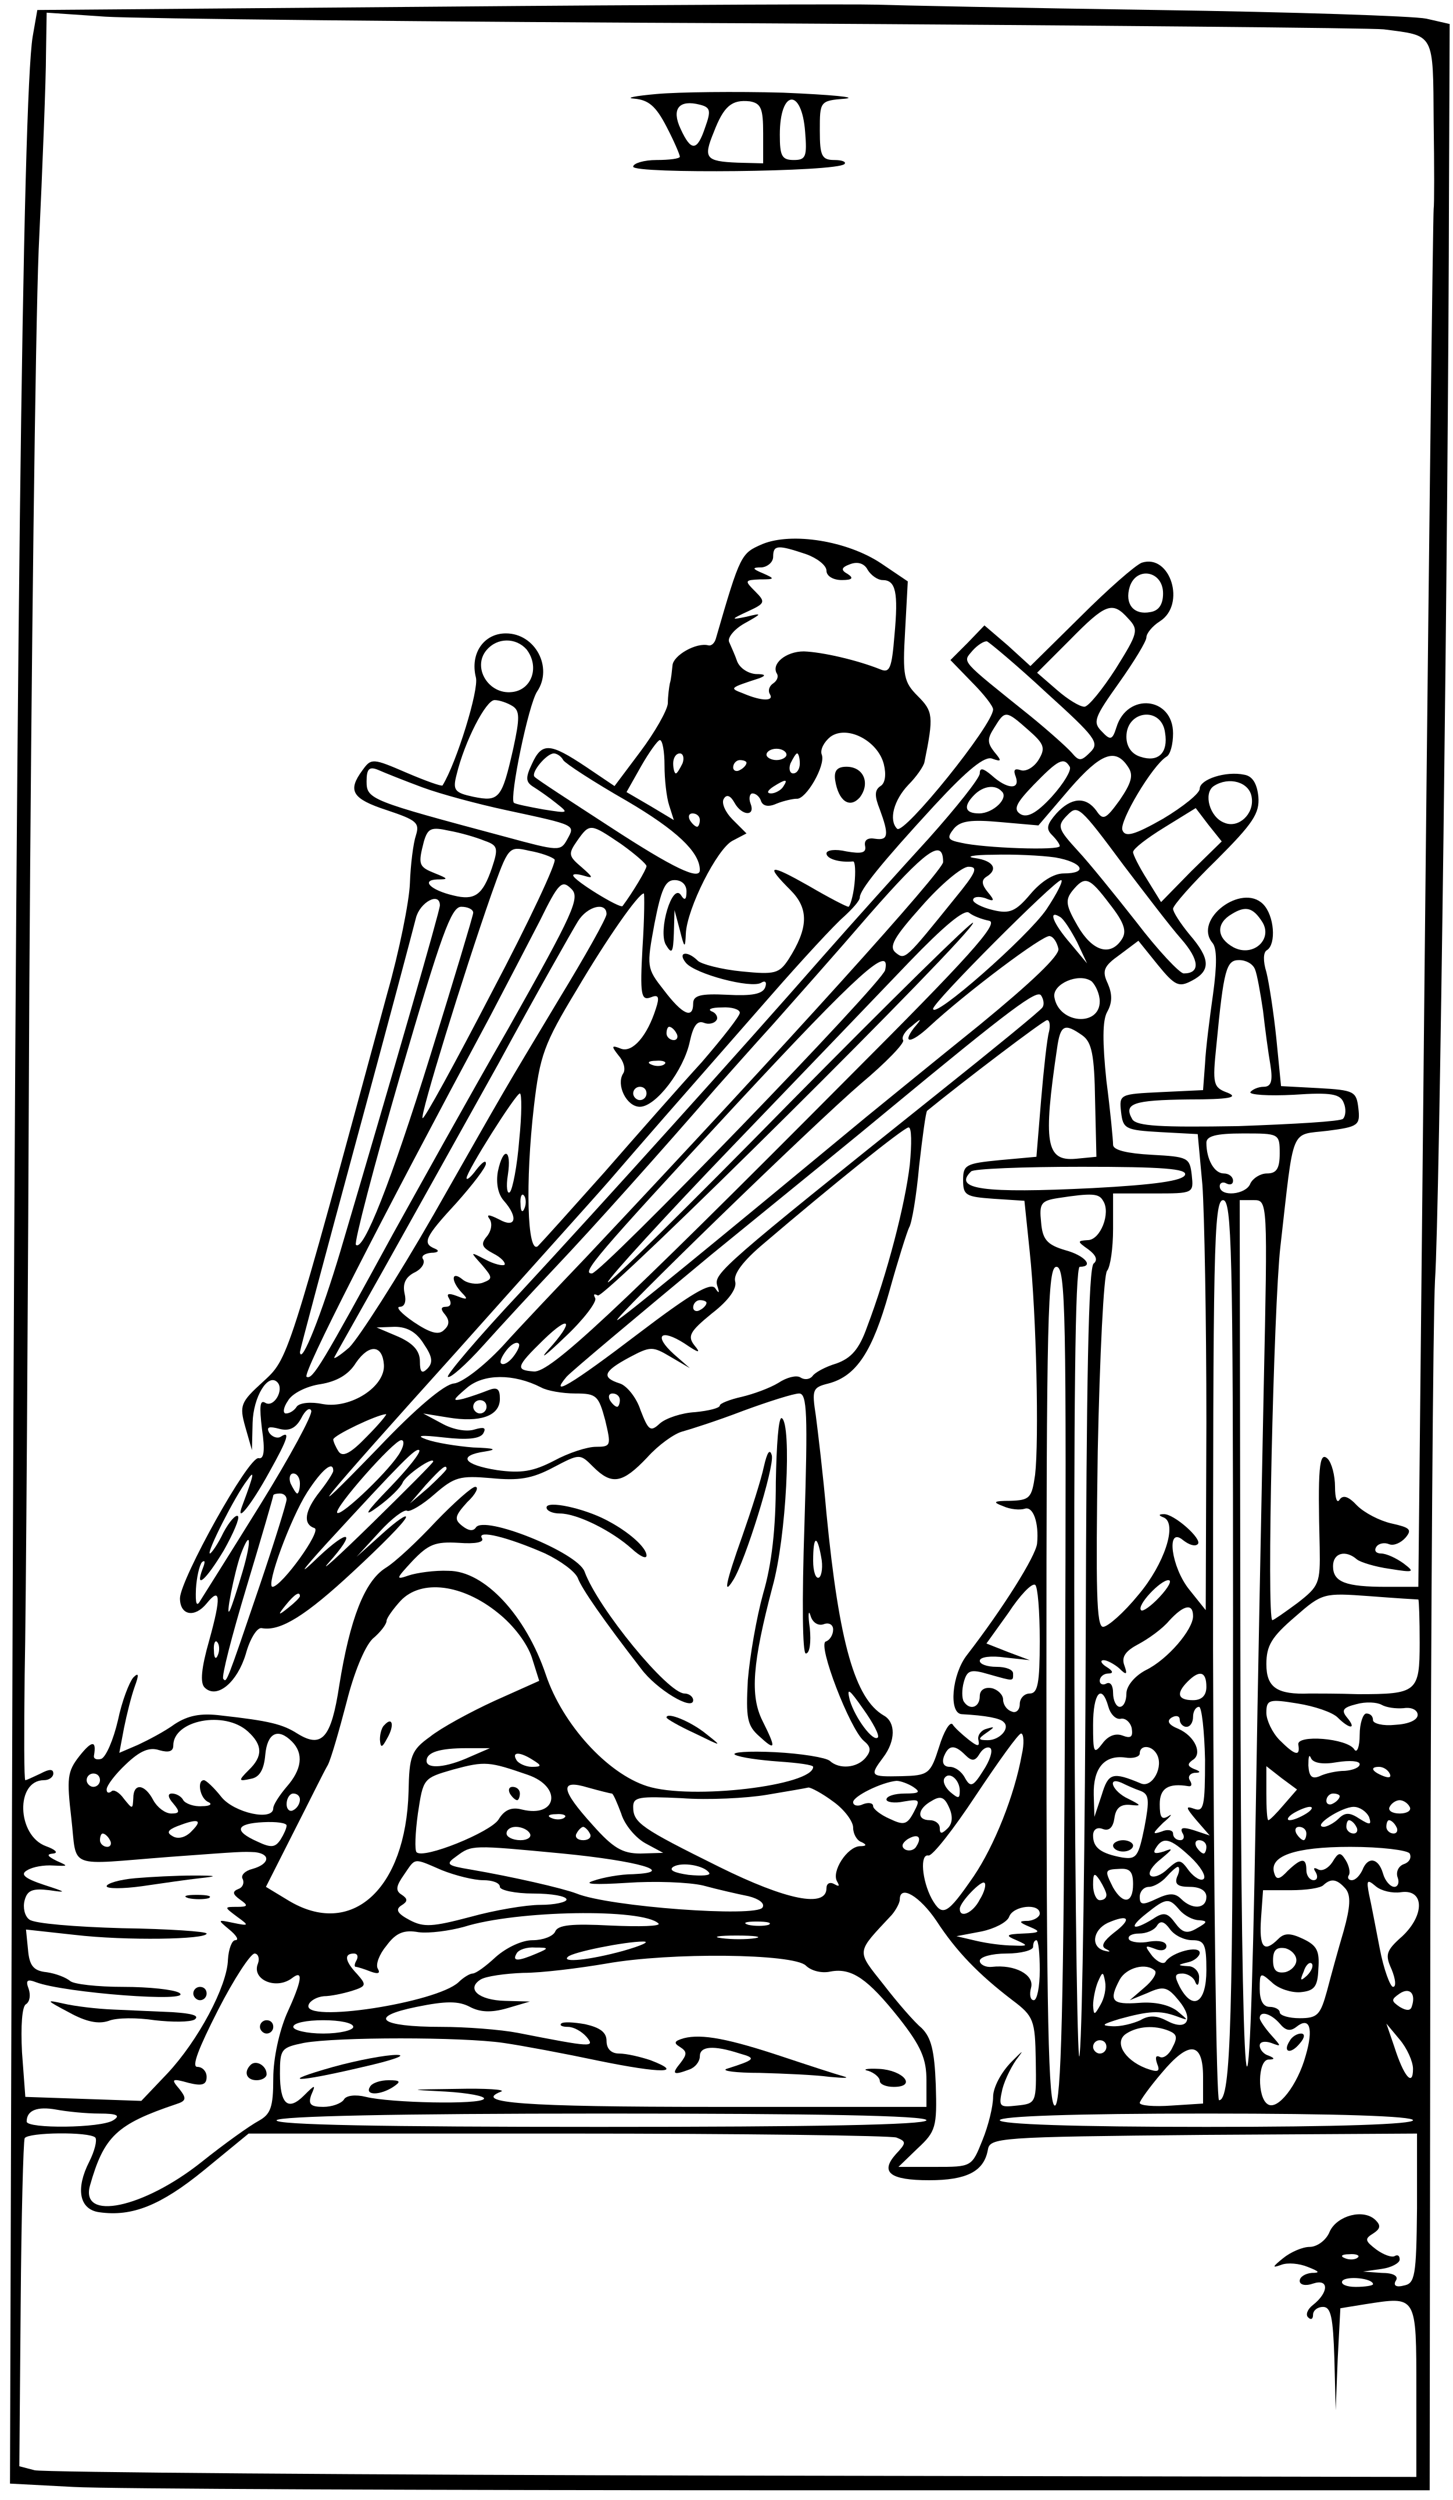 <?xml version="1.0" standalone="no"?>
<!DOCTYPE svg PUBLIC "-//W3C//DTD SVG 20010904//EN"
 "http://www.w3.org/TR/2001/REC-SVG-20010904/DTD/svg10.dtd">
<svg version="1.0" xmlns="http://www.w3.org/2000/svg"
 width="218pt" height="375pt" viewBox="0 0 218 375"
 preserveAspectRatio="xMidYMid meet">
<g transform="translate(0,375) scale(0.1,-0.1)"
fill="#000000" stroke="none">
<path d="M660 3740 l-604 -5 -7 -40 c-15 -93 -26 -961 -31 -2655 l-3 -1015 95
-5 c52 -3 532 -5 1065 -5 l970 0 1 855 c1 470 4 902 7 960 7 102 20 1131 21
1635 l1 249 -35 8 c-19 4 -201 10 -405 13 -203 3 -392 7 -420 8 -27 1 -322 0
-655 -3z m485 -25 c495 -3 914 -7 931 -9 77 -10 74 -4 75 -139 1 -67 1 -125 0
-130 -1 -8 -8 -558 -17 -1479 l-6 -588 -48 0 c-61 0 -80 7 -80 31 0 20 19 25
36 10 5 -4 27 -11 49 -14 37 -6 38 -5 21 8 -11 8 -26 15 -34 15 -7 0 -11 4 -7
10 3 5 12 7 19 4 7 -3 18 2 25 10 10 12 6 15 -21 21 -18 4 -41 16 -52 27 -13
14 -21 16 -26 9 -4 -7 -7 2 -7 19 0 17 -5 36 -11 42 -13 13 -15 -16 -12 -133
1 -54 -1 -58 -33 -83 -19 -14 -36 -26 -38 -26 -9 0 2 473 12 560 21 184 14
167 71 174 46 6 49 8 46 34 -3 25 -6 27 -60 30 l-56 3 -7 71 c-4 39 -11 84
-15 100 -5 16 -5 30 1 33 14 9 11 52 -6 69 -32 32 -105 -23 -76 -58 7 -8 7
-33 1 -77 -5 -35 -11 -82 -12 -104 l-3 -40 -63 -3 c-62 -3 -63 -3 -60 -30 3
-25 6 -27 59 -30 l56 -3 7 -76 c3 -42 6 -202 6 -357 l-1 -281 -24 30 c-28 34
-36 97 -10 75 9 -7 18 -10 22 -6 8 7 -36 46 -51 45 -8 0 -8 -2 0 -5 21 -9 1
-70 -38 -116 -22 -27 -46 -48 -53 -48 -10 0 -11 54 -8 263 3 144 9 266 14 271
5 6 9 34 9 63 l0 53 61 0 c60 0 60 0 57 28 -3 26 -6 27 -60 30 -37 2 -58 7
-58 15 0 7 -4 50 -10 96 -6 58 -6 90 1 103 8 14 8 27 1 43 -9 19 -6 26 18 43
l28 21 29 -36 c26 -32 32 -34 51 -24 29 15 28 33 -3 69 -14 17 -25 34 -25 39
0 5 29 38 65 73 55 55 65 70 63 95 -2 20 -9 31 -21 33 -28 6 -67 -7 -67 -21 0
-7 -25 -27 -55 -45 -44 -25 -57 -28 -61 -17 -5 13 45 97 66 110 6 3 10 19 10
35 0 55 -69 62 -85 9 -6 -19 -9 -20 -22 -6 -14 14 -11 21 26 73 22 31 41 62
41 68 0 6 9 17 20 24 40 25 16 102 -27 88 -10 -4 -51 -40 -92 -81 l-75 -74
-34 31 -35 30 -25 -26 -26 -26 32 -33 c18 -18 32 -36 32 -41 0 -23 -134 -189
-144 -179 -13 13 -5 43 17 66 12 12 23 28 24 34 14 69 13 76 -10 99 -21 21
-23 30 -19 98 l4 74 -40 27 c-51 34 -134 47 -178 29 -32 -14 -33 -14 -70 -142
-2 -7 -7 -11 -11 -10 -18 5 -53 -15 -54 -30 -1 -9 -2 -21 -4 -27 -1 -5 -3 -19
-3 -30 -1 -11 -20 -44 -41 -72 l-39 -52 -43 29 c-54 36 -66 37 -81 4 -10 -21
-9 -27 2 -34 8 -5 24 -16 35 -25 19 -15 18 -15 -20 -9 -22 4 -42 8 -44 10 -7
7 22 148 35 167 24 36 -3 87 -47 87 -33 0 -54 -30 -45 -66 5 -18 -29 -128 -50
-162 -1 -2 -26 7 -54 19 -51 22 -53 22 -66 4 -23 -31 -16 -43 36 -60 45 -15
50 -19 44 -38 -4 -12 -8 -44 -9 -72 -1 -27 -16 -102 -34 -165 -151 -557 -148
-547 -187 -583 -33 -30 -35 -35 -26 -67 l10 -35 1 41 c1 39 23 75 37 61 11
-11 -5 -39 -18 -31 -8 5 -9 -5 -5 -39 5 -33 3 -46 -5 -44 -15 3 -117 -181
-118 -210 0 -26 22 -30 40 -8 21 26 22 10 4 -55 -12 -42 -14 -64 -7 -71 18
-18 49 7 62 51 6 22 17 40 24 38 28 -5 66 19 137 85 41 38 77 74 79 81 2 6
-14 -5 -35 -24 l-39 -35 34 37 c19 21 38 35 42 32 4 -2 23 9 41 25 30 26 38
28 85 24 41 -4 61 -1 93 16 40 21 40 21 60 1 28 -28 44 -25 81 14 17 19 41 36
53 39 11 3 52 16 91 31 38 14 76 26 84 26 12 0 13 -31 8 -195 -4 -118 -3 -195
2 -195 6 0 8 17 6 38 -3 20 -2 29 1 19 3 -11 12 -16 20 -13 8 3 14 -1 14 -8 0
-8 -5 -16 -11 -18 -13 -4 36 -131 57 -149 11 -9 11 -15 3 -25 -13 -16 -40 -18
-54 -5 -6 5 -43 11 -82 13 -40 2 -67 0 -60 -4 8 -4 37 -8 65 -10 29 -2 52 -5
52 -8 0 -28 -183 -50 -249 -29 -60 19 -127 93 -152 167 -30 89 -92 156 -146
156 -21 1 -48 -3 -60 -7 -20 -7 -19 -5 6 22 24 25 34 29 69 27 26 -2 39 1 35
7 -8 13 38 2 95 -23 23 -11 45 -27 49 -37 6 -16 37 -61 95 -136 23 -31 78 -64
78 -47 0 5 -6 10 -13 10 -25 0 -130 128 -150 183 -11 29 -151 85 -163 66 -4
-6 -11 -5 -20 2 -13 10 -12 15 7 36 13 12 18 23 12 23 -5 0 -32 -24 -59 -52
-27 -29 -61 -61 -76 -70 -31 -20 -53 -76 -69 -176 -12 -79 -26 -95 -63 -72
-22 14 -42 19 -114 27 -31 4 -50 0 -70 -13 -15 -11 -40 -24 -55 -31 l-28 -12
7 37 c4 20 11 48 16 62 7 19 6 22 -2 14 -6 -7 -17 -35 -23 -64 -7 -30 -18 -55
-25 -58 -7 -2 -12 0 -11 5 4 23 -3 23 -22 -1 -18 -23 -19 -33 -12 -93 9 -78
-9 -70 148 -58 109 8 108 8 128 7 24 -3 21 -18 -4 -25 -12 -3 -18 -10 -15 -15
3 -6 0 -13 -6 -15 -10 -4 -9 -8 2 -16 13 -9 12 -11 -4 -11 -20 0 -20 0 0 -15
18 -13 18 -14 -6 -9 -24 5 -24 5 -6 -10 11 -9 15 -16 9 -16 -5 0 -10 -13 -11
-29 -1 -40 -45 -122 -91 -171 l-39 -41 -87 3 -87 3 -5 67 c-2 39 0 69 6 72 6
4 7 14 4 23 -5 13 -2 15 11 10 42 -16 238 -31 215 -16 -8 5 -46 9 -84 9 -39 0
-75 4 -80 9 -6 5 -21 11 -35 13 -20 2 -26 10 -28 34 l-3 30 73 -8 c77 -9 198
-7 198 2 0 3 -57 7 -127 8 -70 2 -132 7 -139 13 -7 5 -10 18 -7 29 4 15 12 18
37 15 27 -4 26 -3 -8 8 -30 10 -36 16 -25 22 8 5 25 8 39 7 23 -1 23 -1 5 7
-14 7 -16 10 -5 11 8 1 3 6 -11 11 -44 16 -46 99 -3 99 8 0 14 5 14 10 0 7 -6
7 -19 0 -11 -5 -21 -10 -23 -10 -2 0 -2 71 -1 158 2 86 5 551 7 1032 3 481 9
979 14 1105 6 127 11 258 11 293 l1 63 88 -6 c48 -3 492 -8 987 -10z m64 -796
c17 -6 31 -17 31 -25 0 -8 10 -14 23 -14 16 0 18 3 9 9 -11 6 -10 10 4 15 11
4 21 1 26 -9 5 -8 15 -15 22 -15 20 0 24 -18 18 -83 -4 -49 -7 -57 -21 -51
-35 14 -87 26 -115 27 -27 0 -50 -19 -40 -34 2 -4 0 -10 -6 -14 -6 -4 -8 -11
-5 -16 7 -11 -12 -11 -40 1 -21 8 -21 8 25 23 10 4 8 6 -6 6 -12 1 -24 9 -28
19 -3 9 -9 22 -12 29 -3 6 7 19 23 28 27 15 27 16 3 10 -24 -5 -24 -4 2 8 26
12 27 14 11 30 -16 16 -16 17 7 18 23 0 23 1 5 9 -17 7 -17 9 -2 9 9 1 17 8
17 16 0 18 7 18 49 4z m536 -59 c0 -16 -6 -26 -19 -28 -25 -5 -39 12 -31 38
10 31 50 24 50 -10z m-52 -38 c16 -17 14 -22 -19 -75 -20 -31 -41 -57 -47 -57
-7 0 -25 11 -41 25 l-30 26 49 49 c54 55 64 59 88 32z m-903 -46 c20 -26 8
-61 -22 -64 -35 -4 -60 37 -38 63 16 19 44 19 60 1z m780 -65 c74 -67 80 -75
66 -89 -14 -14 -17 -14 -28 -1 -7 8 -35 33 -62 55 -107 86 -102 80 -87 98 8 9
18 15 22 14 4 -2 45 -36 89 -77z m-801 -20 c11 -7 11 -18 1 -64 -17 -75 -21
-80 -60 -72 -28 6 -31 10 -25 33 12 50 44 112 57 112 7 0 19 -4 27 -9z m774
-36 c24 -21 26 -27 15 -45 -7 -11 -19 -18 -27 -15 -9 3 -11 0 -7 -10 7 -20
-13 -19 -36 2 -13 11 -18 12 -18 3 0 -7 -35 -51 -77 -98 -43 -47 -114 -126
-158 -176 -126 -144 -330 -370 -454 -504 -63 -67 -112 -125 -109 -127 3 -3 27
18 53 47 26 29 75 82 109 118 55 58 157 172 241 269 17 19 55 62 85 95 30 34
95 107 144 164 85 97 111 116 111 79 0 -13 -230 -268 -535 -592 -42 -44 -99
-104 -126 -134 -29 -31 -61 -55 -73 -56 -14 -1 -57 -37 -113 -96 -128 -132
-91 -87 118 145 98 110 201 224 228 255 50 58 91 105 241 276 48 55 98 109
111 120 13 12 24 24 24 29 0 11 31 50 112 138 50 54 76 75 87 70 14 -5 14 -3
3 10 -11 14 -11 20 0 37 16 26 17 26 51 -4z m205 -4 c5 -30 -10 -45 -37 -36
-13 4 -21 15 -21 30 0 40 53 46 58 6z m-422 -47 c4 -16 2 -29 -5 -33 -9 -6 -9
-15 -1 -35 14 -38 13 -47 -7 -44 -11 2 -17 -2 -15 -11 2 -10 -5 -12 -28 -8
-17 4 -30 2 -30 -3 0 -8 19 -14 40 -12 3 0 4 -15 2 -34 -2 -19 -7 -34 -9 -34
-3 0 -30 14 -59 31 -60 34 -67 33 -28 -6 28 -28 27 -57 -3 -104 -14 -21 -20
-23 -70 -18 -31 3 -61 11 -66 16 -16 16 -31 13 -18 -3 14 -17 98 -39 113 -30
6 4 9 1 6 -7 -4 -10 -20 -13 -57 -11 -40 2 -51 -1 -51 -13 0 -24 -16 -17 -44
20 -26 33 -26 35 -14 100 10 51 16 65 30 65 11 0 18 -7 18 -17 0 -13 -3 -14
-8 -6 -13 21 -35 -53 -23 -74 9 -15 11 -12 12 17 l1 35 8 -30 c7 -28 8 -28 9
-5 2 38 47 127 70 139 l21 11 -21 21 c-11 11 -17 25 -13 31 4 7 10 5 16 -6 11
-20 32 -21 24 -1 -3 8 -1 15 3 15 5 0 11 -5 13 -12 3 -7 11 -9 24 -3 10 4 24
7 29 7 14 -2 44 50 38 66 -3 7 3 19 13 27 25 18 71 -6 80 -41z m-329 -2 c0
-21 3 -48 7 -60 l7 -22 -35 21 -36 21 22 39 c12 21 25 39 28 39 4 0 7 -17 7
-38z m183 16 c0 -4 -7 -8 -15 -8 -8 0 -15 4 -15 8 0 5 7 9 15 9 8 0 15 -4 15
-9z m-335 -8 c3 -5 46 -33 95 -61 75 -44 110 -77 110 -104 0 -16 -40 3 -135
65 -60 39 -111 72 -113 75 -6 6 18 35 29 35 4 0 11 -4 14 -10z m179 -5 c-4 -8
-8 -15 -10 -15 -2 0 -4 7 -4 15 0 8 4 15 10 15 5 0 7 -7 4 -15z m176 0 c0 -8
-4 -15 -10 -15 -5 0 -7 7 -4 15 4 8 8 15 10 15 2 0 4 -7 4 -15z m493 -6 c8
-12 4 -24 -13 -49 -21 -29 -25 -31 -35 -16 -16 22 -38 20 -60 -4 -14 -16 -16
-23 -7 -32 7 -7 12 -14 12 -17 0 -7 -114 -3 -148 5 -20 4 -22 7 -11 21 10 12
26 14 70 10 l57 -5 47 55 c47 54 69 62 88 32z m-573 7 c0 -3 -4 -8 -10 -11 -5
-3 -10 -1 -10 4 0 6 5 11 10 11 6 0 10 -2 10 -4z m485 -6 c3 -5 -9 -25 -27
-45 -23 -25 -37 -32 -47 -26 -11 7 -7 16 20 44 37 38 45 42 54 27z m-971 -31
c27 -10 83 -25 125 -34 107 -23 104 -22 92 -44 -10 -18 -12 -18 -93 4 -202 54
-208 56 -208 83 0 19 4 23 18 17 9 -4 39 -16 66 -26z m541 1 c-3 -5 -12 -10
-18 -10 -7 0 -6 4 3 10 19 12 23 12 15 0z m703 -16 c4 -25 -20 -47 -41 -38
-22 8 -32 44 -16 55 23 15 54 6 57 -17z m-375 9 c11 -10 -13 -33 -34 -33 -22
0 -24 11 -7 28 13 13 31 16 41 5z m183 -111 c32 -42 70 -92 86 -110 28 -32 29
-52 4 -52 -6 0 -39 35 -71 77 -33 42 -72 90 -87 106 -31 34 -33 38 -16 55 15
15 18 13 84 -76z m101 -9 l-45 -46 -21 34 c-12 19 -21 37 -21 41 0 5 21 21 47
37 l47 29 19 -25 20 -25 -46 -45z m-737 77 c0 -5 -2 -10 -4 -10 -3 0 -8 5 -11
10 -3 6 -1 10 4 10 6 0 11 -4 11 -10z m-323 -31 c20 -7 21 -11 11 -41 -14 -41
-26 -49 -58 -41 -34 8 -49 23 -24 24 17 0 17 1 -3 9 -25 10 -26 13 -17 48 6
20 11 22 38 16 17 -3 41 -10 53 -15z m205 -5 c21 -15 38 -30 38 -33 0 -5 -21
-40 -36 -60 -4 -4 -74 39 -74 46 0 3 8 2 18 -1 13 -4 11 -1 -5 13 -20 17 -21
20 -7 40 19 27 20 26 66 -5z m-100 -23 c4 -3 -38 -93 -94 -199 -55 -106 -102
-192 -104 -189 -4 4 61 215 103 335 26 73 26 73 57 66 17 -3 34 -9 38 -13z
m751 3 c41 -7 51 -24 13 -24 -15 0 -34 -12 -50 -31 -22 -26 -31 -30 -56 -24
-17 4 -30 11 -30 15 0 5 8 6 18 3 14 -6 15 -4 4 9 -9 11 -10 18 -2 23 18 11
11 24 -17 28 -16 2 -3 5 27 5 30 1 72 -1 93 -4z m-150 -61 c-75 -93 -75 -93
-89 -82 -11 9 -3 23 39 70 28 32 60 59 70 59 15 0 12 -8 -20 -47z m-670 -195
c-61 -106 -138 -245 -173 -308 -107 -196 -121 -220 -130 -215 -7 4 108 229
275 540 23 44 57 109 75 144 28 57 33 62 47 48 14 -13 4 -35 -94 -209z m807
178 c-28 -41 -170 -166 -170 -149 0 10 182 192 192 193 4 0 -6 -20 -22 -44z
m95 8 c22 -28 26 -41 18 -53 -17 -26 -44 -18 -66 20 -18 31 -19 39 -8 53 19
23 25 21 56 -20z m-701 -65 c-4 -71 -2 -80 12 -75 12 5 14 1 8 -17 -13 -41
-35 -66 -52 -60 -15 6 -15 4 -4 -10 8 -9 11 -21 7 -27 -11 -17 5 -50 25 -50
24 0 66 55 75 98 5 23 11 32 21 28 7 -3 16 -1 19 4 3 4 -1 11 -7 13 -7 3 -1 6
15 6 15 1 27 -3 27 -8 0 -5 -26 -38 -57 -74 -32 -35 -98 -110 -146 -165 -49
-55 -94 -105 -100 -111 -16 -13 -19 96 -6 209 9 77 15 94 64 175 46 78 93 145
101 145 1 0 1 -36 -2 -81z m-304 63 c0 -8 -69 -247 -150 -521 -27 -90 -58
-170 -60 -149 0 3 38 145 84 315 46 169 86 320 90 336 6 24 36 40 36 19z m50
-11 c0 -4 -29 -100 -64 -213 -60 -193 -101 -296 -112 -285 -3 3 27 118 67 256
61 209 76 251 91 251 10 0 18 -4 18 -9z m200 -2 c0 -6 -32 -63 -71 -127 -90
-150 -73 -121 -188 -323 -55 -96 -113 -186 -127 -200 -15 -13 -25 -19 -22 -14
3 6 36 64 73 130 37 66 115 206 173 310 57 105 111 200 119 213 14 23 43 30
43 11z m574 -10 c16 -3 -32 -56 -210 -234 -355 -357 -449 -444 -473 -442 -28
2 -27 7 14 47 41 40 47 29 8 -14 -15 -17 -4 -9 24 18 29 27 49 54 46 59 -3 6
-2 7 4 4 10 -6 563 543 563 559 0 5 -124 -117 -276 -271 -151 -154 -274 -275
-272 -268 2 7 86 99 188 205 102 106 221 230 264 275 52 54 83 80 90 74 6 -5
20 -10 30 -12z m410 -2 c16 -26 -14 -53 -43 -38 -26 14 -27 36 -3 50 21 13 32
10 46 -12z m-278 -30 l15 -32 -25 30 c-26 30 -34 51 -16 40 6 -3 17 -21 26
-38z m-28 -10 c2 -10 -40 -50 -118 -114 -67 -54 -143 -116 -170 -138 -233
-193 -370 -305 -374 -305 -8 0 296 295 366 355 37 31 66 61 63 65 -3 4 3 14
13 21 15 13 16 12 3 -3 -18 -24 -4 -23 23 2 55 51 172 139 181 136 6 -1 11
-10 13 -19z m-260 -32 c-4 -19 -426 -455 -440 -455 -16 0 3 23 217 254 184
198 232 241 223 201z m555 1 c3 -7 8 -35 12 -62 3 -27 8 -64 11 -81 4 -25 1
-33 -10 -33 -8 0 -17 -4 -20 -8 -2 -4 27 -6 65 -4 57 4 70 1 75 -12 4 -9 3
-20 -1 -24 -3 -4 -74 -8 -157 -11 -117 -2 -152 0 -159 10 -14 24 1 29 84 30
61 0 76 3 59 10 -22 8 -23 13 -17 71 11 115 15 128 34 128 11 0 21 -6 24 -14z
m-233 -48 c0 -38 -61 -34 -68 6 -4 20 37 38 56 24 6 -6 12 -19 12 -30z m-86
-9 c-2 -4 -73 -62 -157 -129 -324 -259 -336 -270 -331 -288 4 -12 3 -13 -3 -4
-7 9 -36 -8 -115 -68 -101 -77 -135 -97 -108 -65 7 8 105 90 217 183 113 92
231 188 262 214 191 158 227 184 233 175 4 -6 5 -14 2 -18z m10 -36 c-3 -10
-8 -56 -12 -103 l-7 -85 -55 -5 c-51 -5 -55 -7 -55 -30 0 -23 4 -25 46 -28
l46 -3 8 -77 c10 -94 14 -283 8 -334 -5 -35 -8 -38 -37 -39 -26 0 -27 -2 -11
-8 11 -5 25 -6 32 -4 13 5 22 -21 19 -52 -2 -19 -51 -97 -105 -167 -23 -29
-28 -88 -8 -89 36 -2 58 -6 63 -12 10 -9 -6 -27 -24 -27 -15 0 -15 2 -2 11 13
9 13 10 0 6 -8 -2 -14 -10 -12 -17 2 -10 -1 -10 -15 1 -10 8 -21 18 -24 23 -4
4 -13 -11 -20 -34 -13 -41 -16 -43 -57 -44 -46 -1 -48 0 -27 28 19 25 19 53 1
63 -43 25 -67 108 -86 303 -5 58 -13 124 -16 147 -6 39 -5 42 19 48 42 11 66
48 91 137 13 47 27 91 30 97 4 6 11 47 15 92 5 44 10 81 12 83 54 44 175 136
180 136 4 0 5 -8 3 -17z m-559 -3 c3 -5 1 -10 -4 -10 -6 0 -11 5 -11 10 0 6 2
10 4 10 3 0 8 -4 11 -10z m609 -3 c14 -10 18 -29 19 -97 l2 -85 -31 -3 c-45
-4 -49 24 -28 166 5 35 11 38 38 19z m-627 -43 c-3 -3 -12 -4 -19 -1 -8 3 -5
6 6 6 11 1 17 -2 13 -5z m-27 -44 c0 -5 -4 -10 -10 -10 -5 0 -10 5 -10 10 0 6
5 10 10 10 6 0 10 -4 10 -10z m-191 -70 c-3 -39 -10 -74 -14 -78 -4 -4 -6 8
-3 26 6 39 -7 43 -15 5 -3 -17 0 -34 9 -44 22 -25 18 -42 -7 -28 -16 8 -20 8
-14 0 4 -7 2 -18 -5 -26 -9 -11 -7 -16 10 -25 12 -6 19 -14 17 -17 -3 -2 -16
1 -29 8 -23 12 -23 12 -5 -8 16 -19 17 -21 1 -27 -9 -3 -23 -1 -30 5 -17 14
-18 -2 -1 -20 10 -10 8 -11 -7 -5 -13 5 -17 4 -12 -4 4 -7 2 -12 -5 -12 -8 0
-8 -4 -1 -12 7 -9 6 -16 -2 -23 -8 -8 -21 -4 -45 12 -19 13 -28 23 -21 23 7 0
10 8 7 20 -3 14 1 24 14 31 11 5 17 14 14 20 -4 5 2 9 12 10 10 0 13 3 6 6
-20 8 -16 17 32 69 24 27 45 54 44 59 0 6 -6 1 -14 -9 -8 -11 -15 -17 -15 -13
0 10 74 127 80 127 3 0 3 -32 -1 -70z m586 -37 c-7 -60 -34 -164 -64 -243 -12
-34 -24 -47 -46 -55 -17 -5 -33 -14 -36 -19 -4 -5 -12 -6 -18 -2 -6 4 -21 0
-33 -8 -13 -8 -38 -17 -55 -21 -18 -4 -33 -10 -33 -13 0 -4 -17 -8 -37 -10
-20 -1 -44 -9 -53 -17 -14 -13 -17 -11 -29 20 -6 19 -21 37 -31 40 -28 9 -25
18 14 39 32 17 35 17 62 1 l29 -17 -24 21 c-31 28 -20 39 16 16 22 -15 25 -15
15 -3 -11 14 -7 21 26 48 26 20 38 38 35 48 -3 11 12 31 43 57 102 87 209 173
217 174 5 1 5 -25 2 -56z m555 17 c0 -23 -5 -30 -19 -30 -10 0 -21 -7 -25 -15
-6 -17 -46 -21 -46 -4 0 5 5 7 10 4 6 -3 10 -1 10 4 0 6 -6 11 -14 11 -14 0
-26 21 -26 46 0 10 14 14 55 14 54 0 55 0 55 -30z m-142 -32 c-3 -9 -45 -15
-139 -20 -163 -8 -210 -2 -182 25 3 4 78 7 166 7 122 0 158 -3 155 -12z m-991
-50 c-3 -8 -6 -5 -6 6 -1 11 2 17 5 13 3 -3 4 -12 1 -19z m868 11 c12 -18 -4
-59 -23 -59 -16 -1 -16 -2 1 -14 12 -9 14 -16 8 -21 -8 -4 -11 -182 -12 -558
-1 -304 -5 -586 -9 -627 -3 -41 -7 207 -8 553 -1 411 1 627 8 627 22 0 8 17
-22 25 -27 8 -34 16 -36 42 -3 28 0 32 25 36 52 8 62 7 68 -4z m195 -628 c0
-604 -3 -721 -21 -721 -4 0 -8 304 -9 675 0 597 1 675 15 675 13 0 15 -74 15
-629z m46 347 c-3 -156 -9 -443 -12 -638 -10 -594 -22 -474 -23 243 l-1 677
21 0 c21 0 21 -1 15 -282z m-298 -445 c-2 -490 -6 -627 -15 -631 -10 -3 -13
127 -13 627 0 559 2 631 15 631 14 0 15 -71 13 -627z m-538 573 c0 -3 -4 -8
-10 -11 -5 -3 -10 -1 -10 4 0 6 5 11 10 11 6 0 10 -2 10 -4z m-424 -62 c13
-19 14 -28 5 -37 -8 -8 -11 -5 -11 11 0 16 -10 27 -32 37 l-33 14 27 1 c19 0
33 -8 44 -26z m134 -19 c-7 -9 -15 -13 -18 -10 -3 2 1 11 8 20 7 9 15 13 18
10 3 -2 -1 -11 -8 -20z m-194 -12 c2 -33 -50 -66 -91 -59 -19 4 -36 2 -40 -4
-3 -5 -10 -10 -16 -10 -5 0 -4 9 3 19 6 11 28 22 49 25 24 4 42 14 53 32 20
29 40 27 42 -3z m236 -34 c9 -5 32 -9 51 -9 32 0 35 -3 45 -40 9 -38 9 -40
-14 -40 -13 0 -41 -9 -63 -21 -31 -16 -49 -19 -85 -14 -51 8 -60 22 -18 28 19
3 14 5 -18 6 -25 2 -56 7 -70 12 -17 6 -9 7 26 3 35 -4 54 -2 59 6 5 9 1 10
-13 6 -12 -4 -33 0 -49 9 l-28 15 37 -6 c48 -8 78 2 78 28 0 15 -4 18 -17 13
-10 -4 -27 -10 -38 -13 -17 -4 -16 -2 5 16 25 22 71 22 112 1z m118 -19 c0 -5
-2 -10 -4 -10 -3 0 -8 5 -11 10 -3 6 -1 10 4 10 6 0 11 -4 11 -10z m-200 -10
c0 -5 -4 -10 -10 -10 -5 0 -10 5 -10 10 0 6 5 10 10 10 6 0 10 -4 10 -10z
m-339 -146 c-44 -71 -85 -136 -90 -144 -6 -11 -8 -6 -7 17 1 17 5 35 9 40 5 4
5 0 1 -10 -12 -32 5 -17 32 28 14 25 24 48 21 51 -3 3 -13 -8 -22 -25 -8 -17
-18 -31 -20 -31 -6 0 38 87 56 110 11 16 11 11 -7 -37 -12 -31 12 -2 40 49 28
50 32 63 17 53 -5 -3 -13 0 -17 6 -5 9 0 10 15 6 15 -4 25 1 33 16 6 12 13 17
15 11 2 -6 -32 -69 -76 -140z m159 101 c-24 -25 -36 -31 -42 -22 -4 6 -8 15
-8 18 0 6 65 37 79 38 3 1 -10 -15 -29 -34z m51 -22 c-12 -24 -89 -98 -95 -92
-6 6 85 109 96 109 5 0 4 -8 -1 -17z m-17 -55 c-36 -37 -40 -45 -17 -28 18 13
34 29 37 36 4 11 46 40 46 32 0 -2 -42 -44 -92 -93 -51 -50 -80 -76 -65 -59
42 47 32 53 -15 9 -31 -30 -28 -24 12 20 114 124 134 144 139 140 3 -3 -17
-28 -45 -57z m-84 26 c0 -3 -9 -17 -20 -31 -23 -29 -26 -49 -8 -55 11 -4 -49
-87 -63 -88 -11 0 27 103 52 142 22 34 39 48 39 32z m170 3 c0 -2 -12 -14 -27
-28 l-28 -24 24 28 c23 25 31 32 31 24z m-220 -22 c0 -8 -2 -15 -4 -15 -2 0
-6 7 -10 15 -3 8 -1 15 4 15 6 0 10 -7 10 -15z m-20 -24 c0 -5 -18 -63 -40
-128 -51 -150 -50 -147 -55 -141 -3 3 13 65 35 138 22 73 40 135 40 137 0 2 5
3 10 3 6 0 10 -4 10 -9z m-66 -108 c-8 -27 -16 -52 -19 -58 -8 -16 7 58 16 83
15 40 17 23 3 -25z m868 22 c3 -14 1 -28 -3 -31 -5 -3 -9 9 -9 25 0 38 6 40
12 6z m328 -126 c0 -64 -3 -79 -15 -79 -8 0 -15 -7 -15 -16 0 -9 -6 -14 -12
-11 -7 2 -13 10 -13 18 0 7 -8 15 -17 17 -11 2 -18 -3 -18 -12 0 -17 -15 -22
-24 -8 -3 5 -3 18 0 29 5 18 10 20 37 12 39 -11 37 -11 37 1 0 6 -11 10 -25
10 -14 0 -25 4 -25 9 0 6 17 8 38 5 l37 -4 -32 12 -33 13 33 46 c17 26 35 45
40 42 4 -2 7 -40 7 -84z m180 66 c-13 -14 -26 -23 -28 -20 -7 7 29 45 41 45 6
0 0 -11 -13 -25z m-993 -24 c24 -19 44 -46 51 -67 l11 -35 -67 -30 c-37 -17
-81 -41 -97 -54 -28 -20 -31 -29 -32 -82 -4 -147 -86 -221 -181 -163 l-33 20
42 83 c23 45 45 90 51 100 5 10 17 52 28 94 11 44 27 83 39 95 12 10 21 22 21
27 0 4 10 18 21 30 31 33 93 25 146 -18z m-297 25 c0 -2 -8 -10 -17 -17 -16
-13 -17 -12 -4 4 13 16 21 21 21 13z m1678 -5 c1 -1 2 -30 2 -65 0 -74 -4 -77
-92 -77 -29 1 -62 1 -73 1 -49 -2 -65 9 -65 44 0 28 8 41 43 71 41 36 43 36
112 31 39 -3 71 -5 73 -5z m-338 -25 c0 -20 -38 -65 -71 -81 -17 -9 -29 -24
-29 -35 0 -11 -4 -20 -10 -20 -5 0 -10 9 -10 21 0 11 -4 17 -10 14 -5 -3 -10
-1 -10 4 0 6 6 11 13 11 8 0 7 4 -3 10 -8 5 -10 10 -4 10 5 0 16 -6 23 -12 11
-11 13 -10 8 4 -5 13 2 22 21 32 15 8 36 23 46 35 22 24 36 27 36 7z m-1463
-58 c-3 -8 -6 -5 -6 6 -1 11 2 17 5 13 3 -3 4 -12 1 -19z m1483 -48 c0 -13 -7
-20 -20 -20 -23 0 -26 10 -8 28 18 18 28 15 28 -8z m-493 -76 c-7 -7 -34 29
-42 56 -5 20 -1 17 20 -13 15 -21 25 -40 22 -43z m346 46 c3 -11 11 -19 18
-18 7 2 15 -5 17 -14 2 -13 -1 -16 -14 -11 -11 4 -22 -1 -30 -12 -13 -17 -14
-14 -14 28 0 48 13 63 23 27z m344 -16 c18 -18 29 -18 14 0 -9 11 -6 15 14 20
14 4 31 3 38 -1 7 -4 21 -6 33 -5 12 2 21 -3 21 -10 0 -8 -14 -14 -34 -15 -18
-2 -33 2 -33 7 0 6 -4 10 -10 10 -5 0 -10 -15 -10 -32 0 -18 -4 -28 -8 -22
-10 17 -88 23 -84 7 3 -18 -5 -16 -28 7 -11 11 -20 30 -20 41 0 20 4 21 47 14
25 -4 52 -13 60 -21z m-199 -63 c0 -70 -2 -79 -16 -74 -14 5 -13 2 3 -17 l20
-23 -24 8 c-16 5 -21 4 -17 -4 4 -6 2 -11 -3 -11 -6 0 -11 4 -11 10 0 5 -8 7
-17 3 -15 -5 -14 -3 2 13 12 10 15 15 8 10 -10 -6 -13 -2 -13 18 0 24 13 32
43 27 5 -1 6 3 2 9 -3 5 0 10 7 11 10 0 10 2 -1 6 -9 4 -10 7 -2 13 16 9 4 36
-21 47 -15 6 -18 12 -10 17 7 4 12 2 12 -3 0 -6 5 -11 10 -11 6 0 10 7 10 15
0 8 4 15 9 15 4 0 8 -36 9 -79z m-1436 42 c22 -20 23 -37 1 -58 -16 -16 -15
-17 3 -13 13 2 20 13 22 36 3 33 19 41 40 20 18 -18 15 -42 -8 -68 -11 -13
-20 -27 -20 -32 0 -20 -59 -7 -78 17 -11 14 -23 25 -26 25 -11 0 -6 -28 7 -33
6 -3 2 -6 -10 -6 -12 -1 -25 4 -28 9 -3 6 -11 10 -17 10 -7 0 -6 -6 2 -15 10
-12 10 -15 -3 -15 -9 0 -21 9 -27 20 -13 25 -30 26 -30 3 -1 -17 -1 -17 -14
-1 -7 10 -16 15 -19 11 -4 -3 -7 -2 -7 3 0 6 13 23 29 38 21 20 35 26 50 21
14 -4 21 -2 21 7 0 38 77 53 112 21z m1161 -35 c-11 -61 -41 -136 -72 -182
-40 -58 -47 -62 -63 -34 -15 28 -18 68 -5 65 6 -1 38 40 71 90 34 51 64 93 68
93 4 0 5 -15 1 -32z m-828 -3 c-35 -16 -65 -19 -65 -6 0 13 20 19 60 19 l35 0
-30 -13z m743 3 c10 -10 15 -10 22 2 5 8 12 11 16 8 4 -4 -1 -19 -11 -34 -15
-24 -19 -25 -27 -11 -5 10 -15 17 -23 17 -9 0 -12 6 -9 15 7 18 16 19 32 3z
m287 2 c12 -19 -6 -52 -23 -45 -43 18 -49 16 -59 -17 l-11 -33 -1 33 c-1 40
16 60 47 56 12 -2 22 1 22 6 0 13 17 13 25 0z m-935 -10 c13 -8 13 -10 -2 -10
-9 0 -20 5 -23 10 -8 13 5 13 25 0z m1206 -3 c19 3 34 2 34 -3 0 -5 -10 -9
-22 -10 -13 0 -30 -4 -38 -8 -12 -5 -16 0 -17 16 0 13 1 18 4 11 3 -7 17 -10
39 -6z m-1214 -19 c52 -18 44 -65 -9 -52 -15 4 -26 0 -35 -15 -12 -19 -113
-60 -123 -49 -3 3 -2 29 2 58 8 53 8 53 53 66 48 13 54 12 112 -8z m1134 -45
c-11 -13 -21 -23 -23 -23 -2 0 -3 18 -3 40 l0 41 23 -18 23 -17 -20 -23z m159
47 c3 -6 -1 -7 -9 -4 -18 7 -21 14 -7 14 6 0 13 -4 16 -10z m-1935 -10 c0 -5
-4 -10 -10 -10 -5 0 -10 5 -10 10 0 6 5 10 10 10 6 0 10 -4 10 -10z m1290 -16
c0 -12 -2 -12 -14 -2 -8 7 -12 16 -9 21 7 11 23 -2 23 -19z m-522 -4 c2 0 8
-14 14 -30 5 -17 22 -37 37 -45 l26 -14 -34 -1 c-27 0 -41 8 -72 43 -48 53
-50 69 -7 56 18 -5 34 -9 36 -9z m452 10 c12 -8 9 -10 -12 -10 -16 0 -28 -4
-28 -9 0 -4 12 -6 26 -3 24 4 25 3 15 -16 -10 -19 -15 -20 -36 -10 -14 6 -25
15 -25 19 0 5 -7 6 -15 3 -8 -4 -15 -2 -15 3 0 9 43 30 65 32 6 0 17 -4 25 -9z
m341 -6 c13 -5 14 -13 6 -55 -9 -44 -12 -48 -33 -45 -33 6 -44 15 -44 33 0 9
6 13 14 10 10 -4 16 2 18 16 2 15 9 21 23 20 18 -2 18 -1 -2 9 -24 11 -33 34
-10 24 6 -3 19 -9 28 -12z m-461 -16 c17 -12 30 -30 30 -39 0 -10 6 -20 13
-22 8 -4 7 -6 -3 -6 -19 -1 -43 -38 -34 -53 4 -7 3 -8 -4 -4 -7 4 -12 1 -12
-6 0 -30 -60 -18 -161 32 -117 58 -129 66 -129 90 0 15 9 16 73 13 39 -3 97 0
127 5 30 5 59 10 63 11 4 0 21 -9 37 -21z m-800 3 c0 -6 -4 -13 -10 -16 -5 -3
-10 1 -10 9 0 9 5 16 10 16 6 0 10 -4 10 -9z m972 -43 c-9 -9 -12 -9 -12 0 0
7 -7 12 -15 12 -20 0 -19 17 3 29 13 8 19 6 26 -10 6 -13 5 -24 -2 -31z m588
48 c0 -3 -4 -8 -10 -11 -5 -3 -10 -1 -10 4 0 6 5 11 10 11 6 0 10 -2 10 -4z
m105 -16 c3 -5 -3 -10 -15 -10 -12 0 -18 5 -15 10 3 6 10 10 15 10 5 0 12 -4
15 -10z m-155 -10 c-8 -5 -19 -10 -25 -10 -5 0 -3 5 5 10 8 5 20 10 25 10 6 0
3 -5 -5 -10z m94 -5 c4 -12 2 -13 -14 -3 -15 10 -22 10 -32 0 -6 -6 -17 -12
-22 -12 -18 1 27 30 45 30 9 0 19 -7 23 -15z m-1207 -1 c-3 -3 -12 -4 -19 -1
-8 3 -5 6 6 6 11 1 17 -2 13 -5z m-559 -20 c-9 -10 -21 -13 -29 -8 -9 5 -8 9
7 15 31 12 39 10 22 -7z m142 8 c0 -4 -4 -13 -9 -21 -8 -12 -14 -13 -35 -3
-36 16 -32 27 9 29 19 1 35 -1 35 -5z m1605 -2 c3 -5 1 -10 -4 -10 -6 0 -11 5
-11 10 0 6 2 10 4 10 3 0 8 -4 11 -10z m60 0 c3 -5 1 -10 -4 -10 -6 0 -11 5
-11 10 0 6 2 10 4 10 3 0 8 -4 11 -10z m-1300 -10 c3 -5 -3 -10 -14 -10 -12 0
-21 5 -21 10 0 6 6 10 14 10 8 0 18 -4 21 -10z m90 0 c3 -5 -1 -10 -10 -10 -9
0 -13 5 -10 10 3 6 8 10 10 10 2 0 7 -4 10 -10z m1075 0 c0 -5 -2 -10 -4 -10
-3 0 -8 5 -11 10 -3 6 -1 10 4 10 6 0 11 -4 11 -10z m-1795 -10 c3 -5 1 -10
-4 -10 -6 0 -11 5 -11 10 0 6 2 10 4 10 3 0 8 -4 11 -10z m1210 -9 c-3 -6 -11
-8 -17 -5 -6 4 -5 9 3 15 16 10 23 4 14 -10z m411 -16 c15 -14 24 -29 20 -33
-4 -4 -14 2 -22 12 -13 18 -15 18 -32 3 -10 -10 -22 -14 -26 -10 -4 4 3 15 16
25 18 15 19 17 4 11 -13 -4 -17 -3 -12 5 11 18 22 15 52 -13z m24 15 c0 -5 -2
-10 -4 -10 -3 0 -8 5 -11 10 -3 6 -1 10 4 10 6 0 11 -4 11 -10z m-966 -10
c113 -11 173 -28 106 -31 -19 0 -46 -5 -60 -10 -16 -5 3 -6 50 -3 42 3 94 1
115 -4 22 -6 53 -13 68 -16 16 -4 25 -11 21 -17 -9 -15 -230 1 -279 21 -21 8
-95 25 -159 36 -36 6 -38 8 -21 20 23 17 22 17 159 4z m1271 0 c3 -6 0 -13 -9
-16 -8 -3 -12 -12 -9 -20 3 -8 0 -14 -5 -14 -6 0 -14 9 -17 20 -7 24 -23 26
-31 5 -4 -8 -10 -15 -16 -15 -5 0 -7 4 -4 8 2 4 0 14 -5 22 -8 13 -11 12 -20
-3 -6 -9 -15 -14 -21 -11 -7 4 -8 2 -4 -4 4 -7 2 -12 -3 -12 -6 0 -11 7 -11
15 0 19 -7 19 -28 -1 -12 -13 -17 -14 -20 -4 -9 26 30 40 114 40 46 0 86 -5
89 -10z m-1452 -25 c20 -8 48 -15 62 -15 14 0 25 -4 25 -10 0 -5 23 -10 50
-10 28 0 50 -4 50 -9 0 -4 -18 -8 -39 -8 -22 0 -69 -8 -105 -18 -57 -15 -70
-16 -91 -5 -19 10 -22 16 -13 22 10 6 10 10 1 16 -10 6 -9 13 3 30 18 26 13
26 57 7z m401 -4 c3 -4 -11 -5 -31 -3 -21 3 -30 7 -23 12 13 8 47 2 54 -9z
m636 -17 c0 -29 -15 -31 -30 -5 -13 26 -13 27 10 28 15 1 20 -4 20 -23z m66
11 c-4 -11 1 -15 19 -15 16 0 25 -6 25 -15 0 -18 -21 -20 -38 -3 -9 9 -18 9
-37 0 -21 -10 -25 -9 -25 3 0 8 6 15 14 15 7 0 19 7 26 15 7 8 15 15 17 15 3
0 3 -7 -1 -15z m-106 -27 c0 -5 -4 -8 -10 -8 -5 0 -10 10 -10 23 0 18 2 19 10
7 5 -8 10 -18 10 -22z m-190 -7 c-10 -20 -30 -29 -30 -14 0 10 33 44 37 39 3
-2 0 -14 -7 -25z m549 16 c8 -10 7 -27 -3 -63 -8 -27 -19 -67 -25 -90 -10 -36
-14 -41 -41 -41 -16 0 -30 4 -30 9 0 4 -7 8 -15 8 -10 0 -15 10 -15 27 0 25 1
25 18 10 10 -10 30 -16 43 -15 21 2 26 8 27 35 2 27 -2 35 -23 45 -19 9 -28 9
-37 0 -22 -22 -29 -13 -26 31 l3 42 42 0 c22 0 45 3 49 8 11 10 20 9 33 -6z
m83 -5 c35 5 36 -34 2 -66 -25 -22 -26 -28 -16 -50 6 -15 7 -26 2 -26 -4 0
-14 26 -20 58 -6 31 -13 68 -16 81 -4 21 -3 23 10 12 8 -7 25 -11 38 -9z
m-697 -43 c30 -46 63 -80 114 -119 32 -24 34 -30 35 -90 1 -64 1 -65 -28 -68
-27 -3 -28 -2 -22 25 4 15 15 37 24 48 9 12 5 8 -10 -7 -16 -16 -28 -39 -28
-53 0 -14 -7 -43 -16 -65 -16 -40 -16 -40 -71 -40 l-55 0 29 28 c27 25 29 32
27 95 -2 52 -7 71 -21 85 -11 9 -37 39 -57 65 -42 53 -42 47 12 105 6 7 12 18
12 23 0 23 30 5 55 -32z m365 16 c7 -8 20 -15 29 -15 13 -1 13 -3 -3 -12 -15
-9 -22 -7 -33 8 -11 15 -17 17 -33 6 -31 -19 -38 -14 -10 8 30 24 34 24 50 5z
m-782 -20 c4 -4 -28 -5 -72 -3 -58 3 -79 1 -83 -9 -3 -7 -18 -13 -34 -13 -16
0 -39 -11 -55 -25 -15 -14 -30 -25 -35 -25 -4 0 -14 -6 -21 -13 -33 -31 -235
-62 -225 -34 2 6 12 12 23 13 10 0 29 4 42 8 22 7 22 9 8 25 -19 20 -20 31 -5
31 5 0 7 -4 4 -10 -3 -5 -4 -10 -1 -10 2 0 12 -3 22 -7 11 -4 15 -3 11 4 -4 6
2 22 13 35 14 19 26 24 48 20 16 -2 46 2 68 8 79 25 269 28 292 5z m572 15 c0
-5 -8 -10 -17 -11 -15 0 -15 -2 2 -9 17 -7 16 -9 -10 -10 -26 -1 -27 -3 -10
-10 18 -8 18 -9 -5 -8 -14 0 -38 3 -55 7 l-30 7 37 7 c20 4 39 14 42 22 6 17
46 21 46 5z m111 -29 c-15 -12 -20 -20 -12 -24 8 -4 7 -5 -1 -3 -22 5 -19 31
4 42 32 14 37 6 9 -15z m-518 12 c-7 -2 -21 -2 -30 0 -10 3 -4 5 12 5 17 0 24
-2 18 -5z m636 -23 c18 0 21 -6 21 -45 0 -49 -20 -62 -40 -25 -8 16 -8 20 4
20 8 0 17 -6 19 -12 3 -8 6 -6 6 5 1 9 -7 18 -16 18 -17 1 -17 2 0 6 9 2 17 9
17 14 0 12 -42 1 -51 -13 -3 -5 -12 -1 -20 8 -12 16 -12 17 4 11 9 -4 17 -2
17 4 0 7 -11 9 -25 7 -14 -3 -28 -1 -31 3 -3 5 4 9 15 9 11 0 23 5 27 12 5 8
11 6 19 -5 7 -10 22 -17 34 -17z m-656 3 c-13 -2 -35 -2 -50 0 -16 2 -5 4 22
4 28 0 40 -2 28 -4z m-198 -19 c-51 -14 -93 -18 -83 -9 6 7 86 23 113 23 11 0
-2 -6 -30 -14z m625 -29 c0 -25 -4 -45 -9 -45 -5 0 -7 8 -4 19 5 19 -24 35
-59 31 -10 -1 -18 4 -18 9 0 6 18 11 40 11 22 0 40 5 40 10 0 6 2 10 5 10 3 0
5 -20 5 -45z m-755 25 c-28 -12 -37 -12 -30 0 3 6 16 10 28 9 21 0 21 -1 2 -9z
m1140 -10 c0 -8 -8 -16 -17 -18 -13 -2 -18 3 -18 18 0 15 5 20 18 18 9 -2 17
-10 17 -18z m-1558 -5 c-10 -24 27 -40 51 -22 18 14 15 -4 -8 -54 -11 -26 -20
-66 -20 -96 0 -44 -4 -54 -22 -64 -13 -7 -51 -34 -86 -62 -87 -69 -182 -89
-167 -35 21 74 40 92 129 122 16 5 16 9 5 23 -13 15 -11 16 14 9 20 -5 27 -3
27 9 0 8 -6 15 -14 15 -9 0 2 28 31 85 24 47 49 85 55 85 5 0 8 -7 5 -15z
m822 -3 c8 -8 24 -12 37 -9 32 6 56 -11 103 -70 33 -42 41 -61 41 -93 l0 -40
-319 0 c-286 0 -363 6 -319 23 7 3 -23 5 -67 4 -74 -1 -75 -1 -17 -4 34 -2 61
-7 58 -11 -5 -9 -141 -6 -177 3 -16 4 -30 2 -33 -4 -4 -6 -18 -11 -31 -11 -19
0 -23 4 -18 18 7 16 6 16 -11 -1 -24 -24 -36 -13 -36 33 0 37 2 39 36 46 50 9
237 9 299 0 28 -4 92 -16 144 -27 93 -19 129 -19 77 1 -15 5 -36 10 -47 10
-12 0 -19 7 -19 19 0 13 -10 20 -32 25 -17 3 -33 4 -36 1 -3 -3 2 -5 10 -5 9
0 21 -7 28 -15 13 -16 9 -16 -103 6 -26 5 -78 9 -115 9 -93 0 -111 15 -37 30
44 9 63 9 80 0 15 -8 32 -9 56 -2 l34 10 -37 1 c-40 1 -59 18 -37 32 8 5 37 9
64 10 28 0 84 7 125 14 96 17 280 15 299 -3z m752 -15 c-10 -9 -11 -8 -5 6 3
10 9 15 12 12 3 -3 0 -11 -7 -18z m-228 7 c3 -4 -4 -15 -16 -25 l-22 -19 27
11 c24 11 30 9 47 -12 23 -28 12 -46 -18 -30 -15 8 -27 9 -40 1 -11 -5 -30
-10 -43 -9 -17 1 -14 3 12 11 44 12 60 13 85 4 19 -7 19 -7 1 8 -12 9 -33 14
-57 12 -41 -3 -46 3 -29 35 10 18 40 26 53 13z m-82 -51 c-9 -16 -10 -16 -11
-1 0 9 3 25 7 35 7 16 8 17 11 1 2 -10 -1 -25 -7 -35z m467 -3 c-2 -6 -8 -6
-18 0 -13 9 -13 11 0 20 15 10 25 0 18 -20z m-198 -25 c9 -11 16 -12 25 -5 20
16 26 -2 14 -43 -12 -44 -42 -83 -57 -73 -16 10 -15 66 1 67 10 0 10 2 0 6 -7
2 -13 9 -13 15 0 6 8 7 17 4 16 -6 16 -6 0 12 -9 10 -17 22 -17 25 0 12 17 7
30 -8z m-1390 -5 c0 -5 -20 -10 -45 -10 -25 0 -45 5 -45 10 0 6 20 10 45 10
25 0 45 -4 45 -10z m1224 -6 c12 -5 13 -10 5 -25 -5 -11 -14 -17 -19 -14 -6 3
-7 -1 -4 -10 5 -12 2 -14 -17 -7 -33 13 -48 40 -29 52 17 11 42 13 64 4z m366
-57 c0 -28 -14 -11 -28 33 l-12 35 20 -24 c11 -13 20 -33 20 -44z m-460 33 c0
-5 -4 -10 -10 -10 -5 0 -10 5 -10 10 0 6 5 10 10 10 6 0 10 -4 10 -10z m145
-45 l0 -40 -47 -3 c-27 -2 -48 0 -48 4 0 3 15 24 33 45 41 49 62 47 62 -6z
m-1656 -55 c27 0 32 -3 21 -10 -18 -12 -130 -13 -130 -2 0 17 16 23 44 18 16
-3 45 -6 65 -6z m1241 -10 c0 -7 -170 -10 -491 -10 -324 0 -488 3 -484 10 4 6
178 10 491 10 316 0 484 -3 484 -10z m730 0 c0 -6 -110 -10 -310 -10 -200 0
-310 4 -310 10 0 6 110 10 310 10 200 0 310 -4 310 -10z m-1977 -26 c3 -4 -1
-20 -9 -36 -21 -41 -15 -72 15 -76 49 -7 92 10 157 63 l67 55 477 0 c263 0
486 -3 495 -6 15 -6 15 -8 -1 -25 -24 -27 -9 -39 50 -39 56 0 82 13 88 45 3
19 12 20 324 23 l320 2 0 -112 c-1 -102 -3 -113 -20 -116 -11 -3 -16 0 -12 7
5 7 -3 12 -21 12 l-28 2 28 4 c15 2 27 9 27 14 0 6 -3 8 -8 5 -4 -2 -16 2 -27
10 -17 13 -18 16 -5 24 11 7 12 12 4 20 -18 18 -58 7 -69 -17 -5 -13 -19 -23
-30 -23 -11 0 -29 -8 -40 -17 -16 -13 -17 -15 -3 -10 10 4 28 2 40 -3 18 -7
19 -9 6 -9 -10 -1 -18 -6 -18 -12 0 -6 9 -8 20 -4 24 8 24 -13 0 -32 -8 -6
-12 -15 -7 -19 4 -4 7 -2 7 4 0 7 7 12 15 12 12 0 15 -16 17 -77 l2 -78 3 77
4 76 37 6 c78 12 77 15 77 -130 l0 -129 -1025 2 c-563 1 -1035 5 -1048 8 l-23
6 2 242 c1 133 4 245 6 250 5 9 97 10 106 1z m1894 -180 c-3 -3 -12 -4 -19 -1
-8 3 -5 6 6 6 11 1 17 -2 13 -5z m23 -40 c0 -2 -12 -4 -26 -4 -14 0 -23 4 -20
9 6 8 46 4 46 -5z"/>
<path d="M985 3609 c-33 -3 -48 -6 -33 -7 21 -2 32 -11 48 -42 11 -21 20 -42
20 -45 0 -3 -16 -5 -35 -5 -19 0 -35 -5 -35 -10 0 -11 306 -8 317 4 3 3 -3 6
-15 6 -19 0 -22 6 -22 44 0 44 0 45 38 48 20 2 -21 6 -93 9 -71 2 -157 1 -190
-2z m73 -50 c-12 -36 -21 -37 -37 -2 -14 30 -2 44 29 36 16 -4 17 -9 8 -34z
m87 -9 l0 -45 -38 1 c-49 2 -52 7 -36 46 15 39 27 49 54 46 17 -3 20 -11 20
-48z m63 2 c3 -37 1 -42 -17 -42 -18 0 -21 6 -21 38 0 68 33 71 38 4z"/>
<path d="M1164 1527 c0 -69 -6 -123 -19 -167 -10 -36 -20 -94 -23 -130 -3 -57
-1 -68 17 -84 25 -23 26 -19 5 23 -19 38 -15 87 15 201 21 75 29 244 14 253
-5 3 -8 -41 -9 -96z"/>
<path d="M1146 1550 c-4 -19 -19 -66 -32 -103 -26 -73 -29 -91 -14 -67 18 28
62 170 58 187 -3 11 -7 5 -12 -17z"/>
<path d="M820 1489 c0 -5 9 -9 20 -9 26 0 78 -26 108 -53 12 -11 22 -16 22
-10 0 12 -27 36 -60 53 -34 18 -90 30 -90 19z"/>
<path d="M1000 1174 c0 -2 19 -13 43 -24 41 -20 41 -20 17 -1 -23 19 -60 34
-60 25z"/>
<path d="M203 933 c-24 -2 -43 -8 -43 -12 0 -4 24 -4 53 0 28 4 68 10 87 12
28 3 26 4 -10 4 -25 0 -64 -2 -87 -4z"/>
<path d="M283 903 c9 -2 23 -2 30 0 6 3 -1 5 -18 5 -16 0 -22 -2 -12 -5z"/>
<path d="M290 760 c0 -5 5 -10 10 -10 6 0 10 5 10 10 0 6 -4 10 -10 10 -5 0
-10 -4 -10 -10z"/>
<path d="M103 732 c27 -15 45 -18 60 -13 12 5 43 5 69 1 26 -3 53 -3 60 1 8 6
-4 9 -32 11 -25 1 -65 3 -90 4 -25 1 -58 5 -75 9 -27 6 -26 5 8 -13z"/>
<path d="M1253 2580 c5 -32 22 -43 37 -26 16 21 6 46 -20 46 -14 0 -19 -6 -17
-20z"/>
<path d="M577 1163 c-4 -3 -7 -13 -7 -22 1 -13 3 -13 11 2 11 19 8 33 -4 20z"/>
<path d="M765 1060 c3 -5 8 -10 11 -10 2 0 4 5 4 10 0 6 -5 10 -11 10 -5 0 -7
-4 -4 -10z"/>
<path d="M1670 982 c0 -5 7 -9 15 -9 8 0 15 4 15 9 0 4 -7 8 -15 8 -8 0 -15
-4 -15 -8z"/>
<path d="M390 710 c0 -5 5 -10 10 -10 6 0 10 5 10 10 0 6 -4 10 -10 10 -5 0
-10 -4 -10 -10z"/>
<path d="M376 653 c-11 -11 -6 -23 9 -23 8 0 15 4 15 9 0 13 -16 22 -24 14z"/>
<path d="M1026 693 c-14 -4 -16 -7 -6 -13 11 -7 11 -11 1 -24 -14 -17 -11 -19
13 -10 9 3 16 12 16 20 0 15 20 17 60 4 25 -7 24 -9 -20 -23 -8 -3 14 -6 50
-6 36 -1 83 -3 105 -6 22 -2 31 -2 20 1 -11 3 -51 16 -90 29 -81 27 -122 35
-149 28z"/>
<path d="M500 650 c-85 -24 -57 -24 45 0 44 10 67 18 50 18 -16 0 -59 -8 -95
-18z"/>
<path d="M1303 644 c9 -3 17 -10 17 -15 0 -5 9 -9 21 -9 35 0 15 25 -22 27
-19 1 -26 -1 -16 -3z"/>
<path d="M555 620 c-8 -13 15 -13 35 0 12 8 11 10 -7 10 -12 0 -25 -4 -28 -10z"/>
<path d="M1935 689 c-11 -17 1 -21 15 -4 8 9 8 15 2 15 -6 0 -14 -5 -17 -11z"/>
</g>
</svg>
